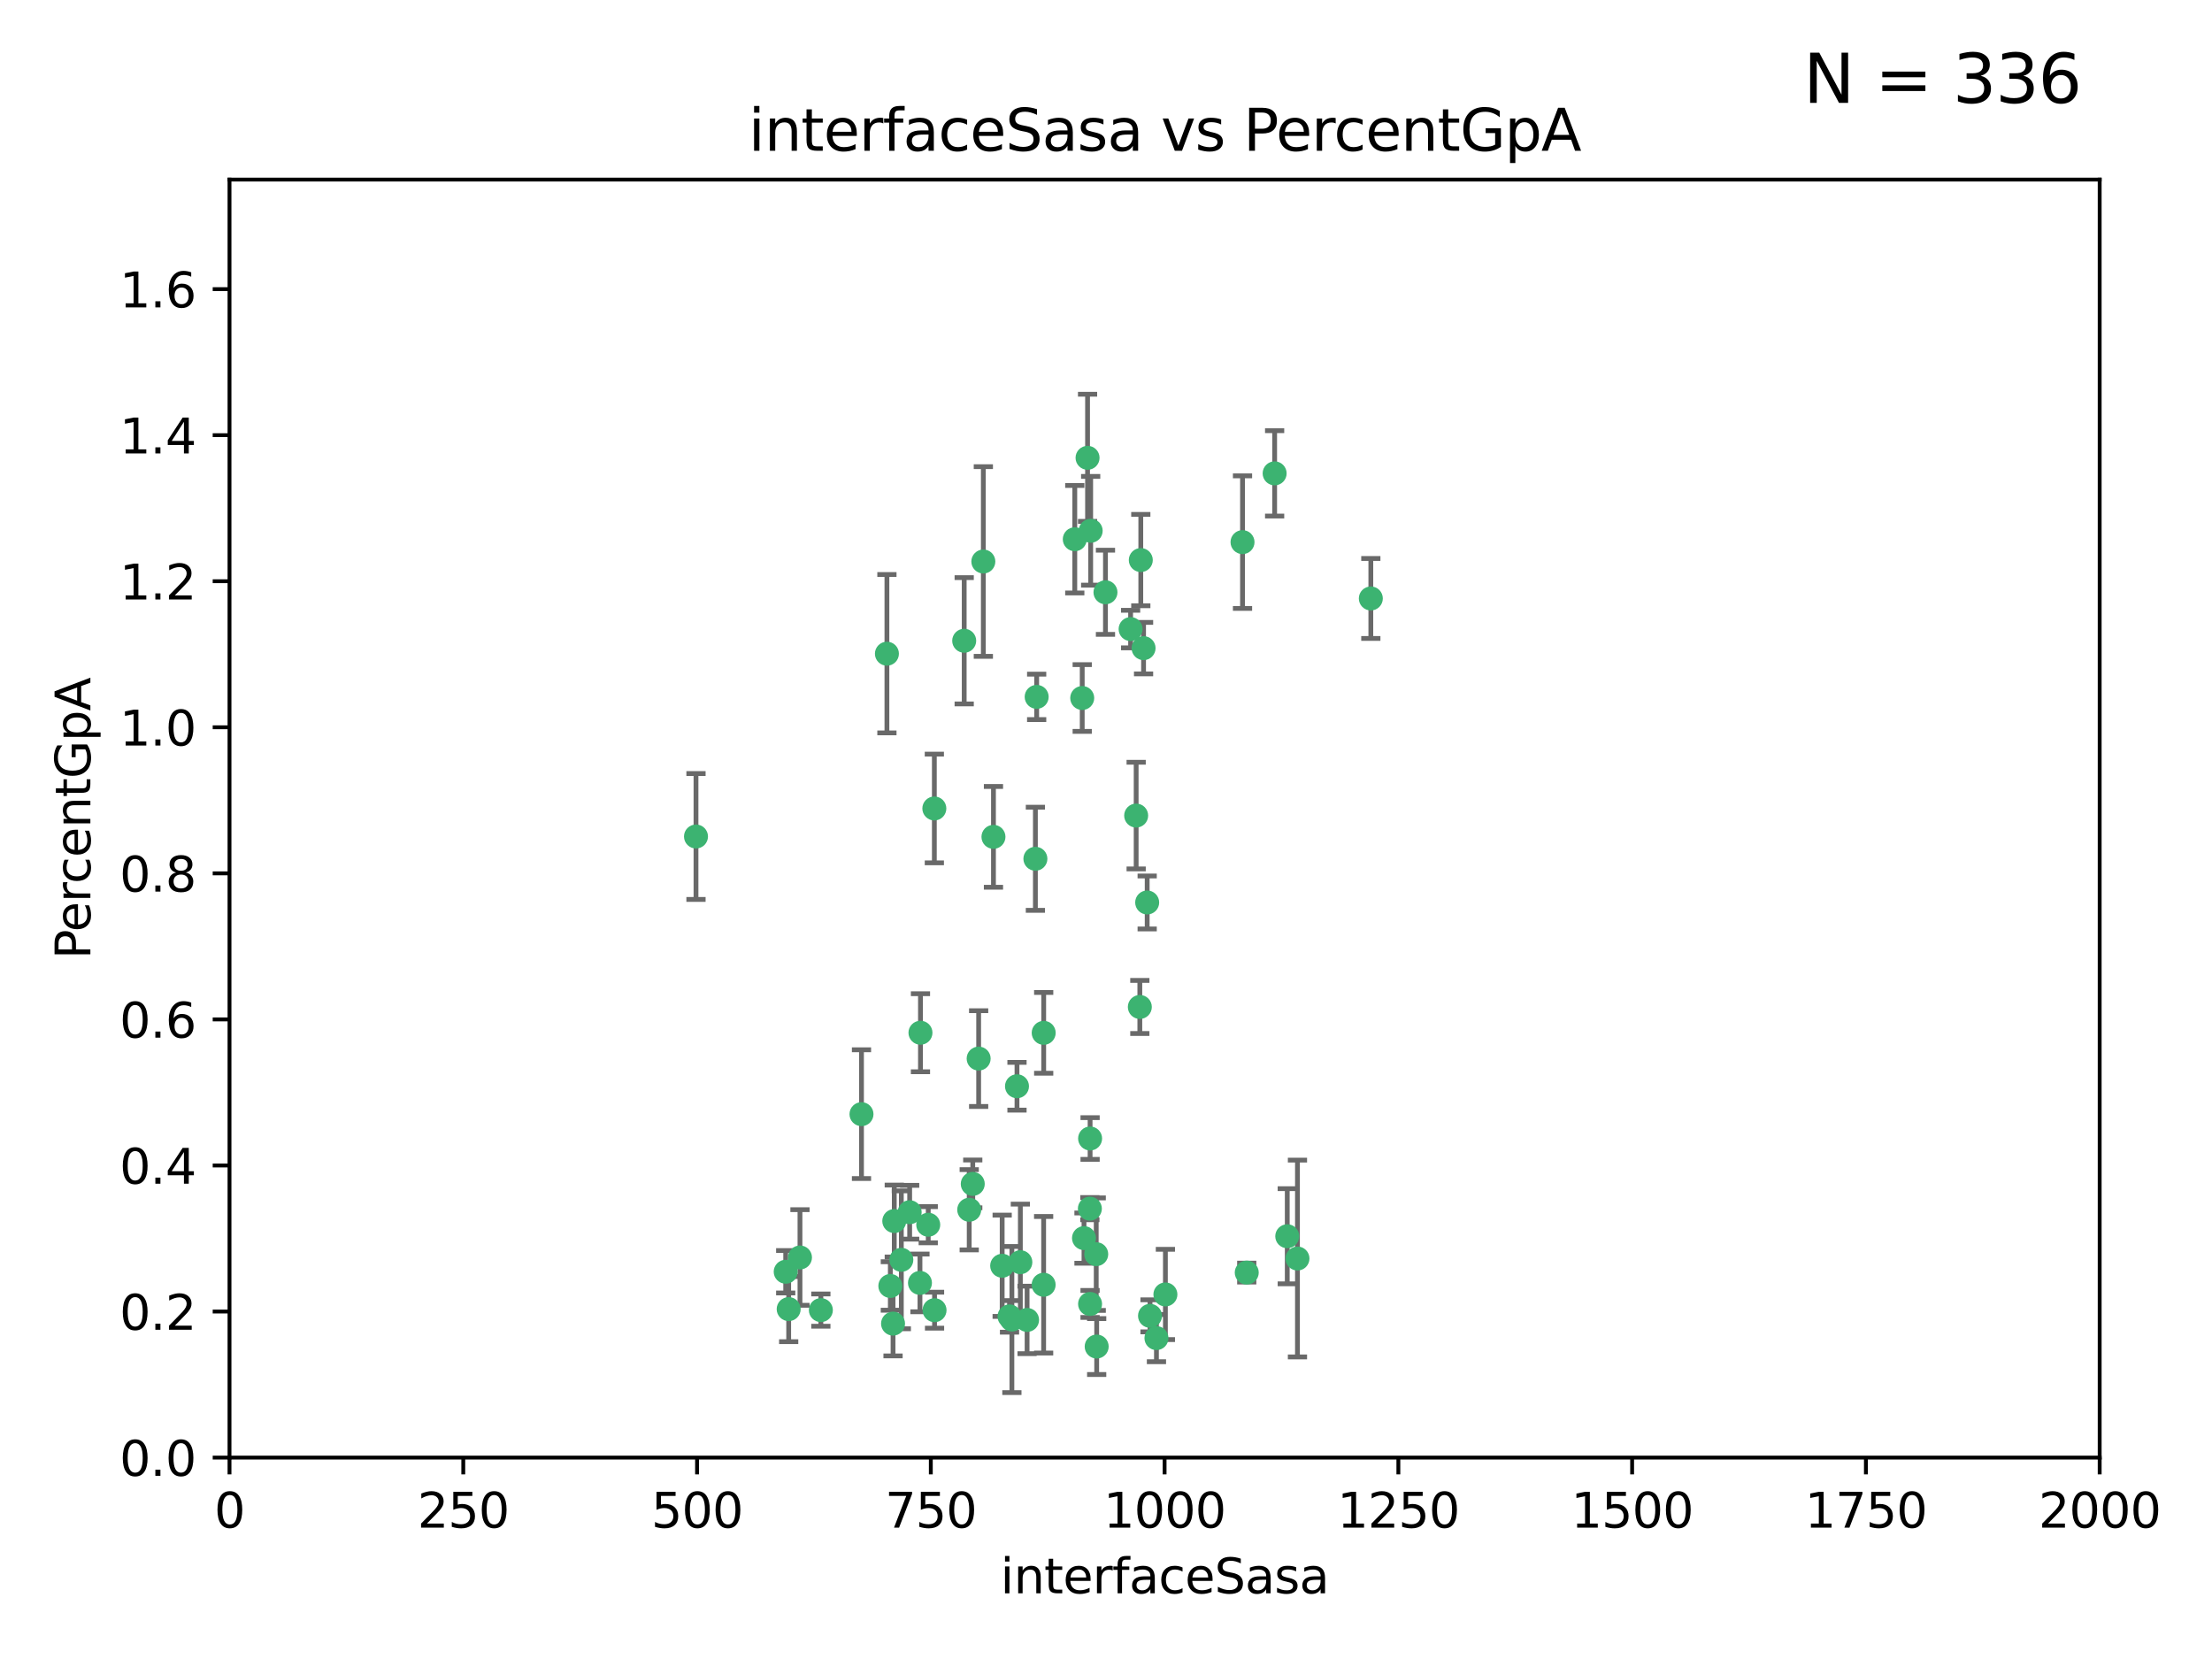 <?xml version="1.0" encoding="utf-8" standalone="no"?>
<!DOCTYPE svg PUBLIC "-//W3C//DTD SVG 1.1//EN"
  "http://www.w3.org/Graphics/SVG/1.1/DTD/svg11.dtd">
<svg xmlns:xlink="http://www.w3.org/1999/xlink" width="460.8pt" height="345.6pt" viewBox="0 0 460.8 345.6" xmlns="http://www.w3.org/2000/svg" version="1.1">
 <defs>
  <style type="text/css">*{stroke-linejoin: round; stroke-linecap: butt}</style>
 </defs>
 <g id="figure_1">
  <g id="patch_1">
   <path d="M 0 345.6 
L 460.8 345.6 
L 460.8 0 
L 0 0 
z
" style="fill: #ffffff"/>
  </g>
  <g id="axes_1">
   <g id="patch_2">
    <path d="M 47.81 303.64 
L 437.4 303.64 
L 437.4 37.411 
L 47.81 37.411 
z
" style="fill: #ffffff"/>
   </g>
   <g id="PathCollection_1">
    <defs>
     <path id="maa61132756" d="M 0 1.118 
C 0.297 1.118 0.581 1 0.791 0.791 
C 1 0.581 1.118 0.297 1.118 0 
C 1.118 -0.297 1 -0.581 0.791 -0.791 
C 0.581 -1 0.297 -1.118 0 -1.118 
C -0.297 -1.118 -0.581 -1 -0.791 -0.791 
C -1 -0.581 -1.118 -0.297 -1.118 0 
C -1.118 0.297 -1 0.581 -0.791 0.791 
C -0.581 1 -0.297 1.118 0 1.118 
z
" style="stroke: #3cb371"/>
    </defs>
    <g clip-path="url(#pfd0f73ad12)">
     <use xlink:href="#maa61132756" x="258.839" y="112.935" style="fill: #3cb371; stroke: #3cb371"/>
     <use xlink:href="#maa61132756" x="235.526" y="131.048" style="fill: #3cb371; stroke: #3cb371"/>
     <use xlink:href="#maa61132756" x="265.53" y="98.611" style="fill: #3cb371; stroke: #3cb371"/>
     <use xlink:href="#maa61132756" x="163.676" y="264.927" style="fill: #3cb371; stroke: #3cb371"/>
     <use xlink:href="#maa61132756" x="238.226" y="135.021" style="fill: #3cb371; stroke: #3cb371"/>
     <use xlink:href="#maa61132756" x="226.558" y="95.371" style="fill: #3cb371; stroke: #3cb371"/>
     <use xlink:href="#maa61132756" x="223.897" y="112.334" style="fill: #3cb371; stroke: #3cb371"/>
     <use xlink:href="#maa61132756" x="225.446" y="145.408" style="fill: #3cb371; stroke: #3cb371"/>
     <use xlink:href="#maa61132756" x="230.29" y="123.385" style="fill: #3cb371; stroke: #3cb371"/>
     <use xlink:href="#maa61132756" x="200.86" y="133.482" style="fill: #3cb371; stroke: #3cb371"/>
     <use xlink:href="#maa61132756" x="217.42" y="215.161" style="fill: #3cb371; stroke: #3cb371"/>
     <use xlink:href="#maa61132756" x="237.649" y="116.673" style="fill: #3cb371; stroke: #3cb371"/>
     <use xlink:href="#maa61132756" x="259.72" y="265.1" style="fill: #3cb371; stroke: #3cb371"/>
     <use xlink:href="#maa61132756" x="204.848" y="116.973" style="fill: #3cb371; stroke: #3cb371"/>
     <use xlink:href="#maa61132756" x="285.569" y="124.669" style="fill: #3cb371; stroke: #3cb371"/>
     <use xlink:href="#maa61132756" x="215.957" y="145.171" style="fill: #3cb371; stroke: #3cb371"/>
     <use xlink:href="#maa61132756" x="194.641" y="168.419" style="fill: #3cb371; stroke: #3cb371"/>
     <use xlink:href="#maa61132756" x="191.75" y="215.139" style="fill: #3cb371; stroke: #3cb371"/>
     <use xlink:href="#maa61132756" x="184.761" y="136.178" style="fill: #3cb371; stroke: #3cb371"/>
     <use xlink:href="#maa61132756" x="228.364" y="261.264" style="fill: #3cb371; stroke: #3cb371"/>
     <use xlink:href="#maa61132756" x="215.692" y="178.897" style="fill: #3cb371; stroke: #3cb371"/>
     <use xlink:href="#maa61132756" x="194.683" y="272.937" style="fill: #3cb371; stroke: #3cb371"/>
     <use xlink:href="#maa61132756" x="268.16" y="257.532" style="fill: #3cb371; stroke: #3cb371"/>
     <use xlink:href="#maa61132756" x="225.816" y="257.919" style="fill: #3cb371; stroke: #3cb371"/>
     <use xlink:href="#maa61132756" x="212.558" y="262.94" style="fill: #3cb371; stroke: #3cb371"/>
     <use xlink:href="#maa61132756" x="202.643" y="246.63" style="fill: #3cb371; stroke: #3cb371"/>
     <use xlink:href="#maa61132756" x="185.474" y="267.891" style="fill: #3cb371; stroke: #3cb371"/>
     <use xlink:href="#maa61132756" x="227.088" y="237.168" style="fill: #3cb371; stroke: #3cb371"/>
     <use xlink:href="#maa61132756" x="239.57" y="274.113" style="fill: #3cb371; stroke: #3cb371"/>
     <use xlink:href="#maa61132756" x="227.208" y="110.571" style="fill: #3cb371; stroke: #3cb371"/>
     <use xlink:href="#maa61132756" x="227.082" y="271.637" style="fill: #3cb371; stroke: #3cb371"/>
     <use xlink:href="#maa61132756" x="191.645" y="267.252" style="fill: #3cb371; stroke: #3cb371"/>
     <use xlink:href="#maa61132756" x="228.459" y="280.509" style="fill: #3cb371; stroke: #3cb371"/>
     <use xlink:href="#maa61132756" x="210.3" y="274.227" style="fill: #3cb371; stroke: #3cb371"/>
     <use xlink:href="#maa61132756" x="186.037" y="275.735" style="fill: #3cb371; stroke: #3cb371"/>
     <use xlink:href="#maa61132756" x="217.408" y="267.639" style="fill: #3cb371; stroke: #3cb371"/>
     <use xlink:href="#maa61132756" x="236.683" y="169.899" style="fill: #3cb371; stroke: #3cb371"/>
     <use xlink:href="#maa61132756" x="193.369" y="255.133" style="fill: #3cb371; stroke: #3cb371"/>
     <use xlink:href="#maa61132756" x="206.956" y="174.332" style="fill: #3cb371; stroke: #3cb371"/>
     <use xlink:href="#maa61132756" x="270.285" y="262.172" style="fill: #3cb371; stroke: #3cb371"/>
     <use xlink:href="#maa61132756" x="237.447" y="209.769" style="fill: #3cb371; stroke: #3cb371"/>
     <use xlink:href="#maa61132756" x="240.91" y="278.753" style="fill: #3cb371; stroke: #3cb371"/>
     <use xlink:href="#maa61132756" x="211.857" y="226.286" style="fill: #3cb371; stroke: #3cb371"/>
     <use xlink:href="#maa61132756" x="242.774" y="269.656" style="fill: #3cb371; stroke: #3cb371"/>
     <use xlink:href="#maa61132756" x="203.87" y="220.522" style="fill: #3cb371; stroke: #3cb371"/>
     <use xlink:href="#maa61132756" x="186.294" y="254.364" style="fill: #3cb371; stroke: #3cb371"/>
     <use xlink:href="#maa61132756" x="238.978" y="188.002" style="fill: #3cb371; stroke: #3cb371"/>
     <use xlink:href="#maa61132756" x="210.795" y="274.884" style="fill: #3cb371; stroke: #3cb371"/>
     <use xlink:href="#maa61132756" x="166.649" y="261.955" style="fill: #3cb371; stroke: #3cb371"/>
     <use xlink:href="#maa61132756" x="179.464" y="232.101" style="fill: #3cb371; stroke: #3cb371"/>
     <use xlink:href="#maa61132756" x="164.297" y="272.711" style="fill: #3cb371; stroke: #3cb371"/>
     <use xlink:href="#maa61132756" x="187.764" y="262.443" style="fill: #3cb371; stroke: #3cb371"/>
     <use xlink:href="#maa61132756" x="213.96" y="274.965" style="fill: #3cb371; stroke: #3cb371"/>
     <use xlink:href="#maa61132756" x="208.769" y="263.681" style="fill: #3cb371; stroke: #3cb371"/>
     <use xlink:href="#maa61132756" x="201.905" y="252.015" style="fill: #3cb371; stroke: #3cb371"/>
     <use xlink:href="#maa61132756" x="189.5" y="252.529" style="fill: #3cb371; stroke: #3cb371"/>
     <use xlink:href="#maa61132756" x="227.039" y="251.785" style="fill: #3cb371; stroke: #3cb371"/>
     <use xlink:href="#maa61132756" x="171" y="272.918" style="fill: #3cb371; stroke: #3cb371"/>
     <use xlink:href="#maa61132756" x="144.987" y="174.257" style="fill: #3cb371; stroke: #3cb371"/>
    </g>
   </g>
   <g id="matplotlib.axis_1">
    <g id="xtick_1">
     <g id="line2d_1">
      <defs>
       <path id="m608b02da9e" d="M 0 0 
L 0 3.5 
" style="stroke: #000000; stroke-width: 0.8"/>
      </defs>
      <g>
       <use xlink:href="#m608b02da9e" x="47.81" y="303.64" style="stroke: #000000; stroke-width: 0.8"/>
      </g>
     </g>
     <g id="text_1">
      <!-- 0 -->
      <g transform="translate(44.629 318.238)scale(0.1 -0.1)">
       <defs>
        <path id="DejaVuSans-30" d="M 2034 4250 
Q 1547 4250 1301 3770 
Q 1056 3291 1056 2328 
Q 1056 1369 1301 889 
Q 1547 409 2034 409 
Q 2525 409 2770 889 
Q 3016 1369 3016 2328 
Q 3016 3291 2770 3770 
Q 2525 4250 2034 4250 
z
M 2034 4750 
Q 2819 4750 3233 4129 
Q 3647 3509 3647 2328 
Q 3647 1150 3233 529 
Q 2819 -91 2034 -91 
Q 1250 -91 836 529 
Q 422 1150 422 2328 
Q 422 3509 836 4129 
Q 1250 4750 2034 4750 
z
" transform="scale(0.016)"/>
       </defs>
       <use xlink:href="#DejaVuSans-30"/>
      </g>
     </g>
    </g>
    <g id="xtick_2">
     <g id="line2d_2">
      <g>
       <use xlink:href="#m608b02da9e" x="96.509" y="303.64" style="stroke: #000000; stroke-width: 0.8"/>
      </g>
     </g>
     <g id="text_2">
      <!-- 250 -->
      <g transform="translate(86.965 318.238)scale(0.1 -0.1)">
       <defs>
        <path id="DejaVuSans-32" d="M 1228 531 
L 3431 531 
L 3431 0 
L 469 0 
L 469 531 
Q 828 903 1448 1529 
Q 2069 2156 2228 2338 
Q 2531 2678 2651 2914 
Q 2772 3150 2772 3378 
Q 2772 3750 2511 3984 
Q 2250 4219 1831 4219 
Q 1534 4219 1204 4116 
Q 875 4013 500 3803 
L 500 4441 
Q 881 4594 1212 4672 
Q 1544 4750 1819 4750 
Q 2544 4750 2975 4387 
Q 3406 4025 3406 3419 
Q 3406 3131 3298 2873 
Q 3191 2616 2906 2266 
Q 2828 2175 2409 1742 
Q 1991 1309 1228 531 
z
" transform="scale(0.016)"/>
        <path id="DejaVuSans-35" d="M 691 4666 
L 3169 4666 
L 3169 4134 
L 1269 4134 
L 1269 2991 
Q 1406 3038 1543 3061 
Q 1681 3084 1819 3084 
Q 2600 3084 3056 2656 
Q 3513 2228 3513 1497 
Q 3513 744 3044 326 
Q 2575 -91 1722 -91 
Q 1428 -91 1123 -41 
Q 819 9 494 109 
L 494 744 
Q 775 591 1075 516 
Q 1375 441 1709 441 
Q 2250 441 2565 725 
Q 2881 1009 2881 1497 
Q 2881 1984 2565 2268 
Q 2250 2553 1709 2553 
Q 1456 2553 1204 2497 
Q 953 2441 691 2322 
L 691 4666 
z
" transform="scale(0.016)"/>
       </defs>
       <use xlink:href="#DejaVuSans-32"/>
       <use xlink:href="#DejaVuSans-35" x="63.623"/>
       <use xlink:href="#DejaVuSans-30" x="127.246"/>
      </g>
     </g>
    </g>
    <g id="xtick_3">
     <g id="line2d_3">
      <g>
       <use xlink:href="#m608b02da9e" x="145.208" y="303.64" style="stroke: #000000; stroke-width: 0.8"/>
      </g>
     </g>
     <g id="text_3">
      <!-- 500 -->
      <g transform="translate(135.664 318.238)scale(0.1 -0.1)">
       <use xlink:href="#DejaVuSans-35"/>
       <use xlink:href="#DejaVuSans-30" x="63.623"/>
       <use xlink:href="#DejaVuSans-30" x="127.246"/>
      </g>
     </g>
    </g>
    <g id="xtick_4">
     <g id="line2d_4">
      <g>
       <use xlink:href="#m608b02da9e" x="193.906" y="303.64" style="stroke: #000000; stroke-width: 0.8"/>
      </g>
     </g>
     <g id="text_4">
      <!-- 750 -->
      <g transform="translate(184.363 318.238)scale(0.1 -0.1)">
       <defs>
        <path id="DejaVuSans-37" d="M 525 4666 
L 3525 4666 
L 3525 4397 
L 1831 0 
L 1172 0 
L 2766 4134 
L 525 4134 
L 525 4666 
z
" transform="scale(0.016)"/>
       </defs>
       <use xlink:href="#DejaVuSans-37"/>
       <use xlink:href="#DejaVuSans-35" x="63.623"/>
       <use xlink:href="#DejaVuSans-30" x="127.246"/>
      </g>
     </g>
    </g>
    <g id="xtick_5">
     <g id="line2d_5">
      <g>
       <use xlink:href="#m608b02da9e" x="242.605" y="303.64" style="stroke: #000000; stroke-width: 0.8"/>
      </g>
     </g>
     <g id="text_5">
      <!-- 1000 -->
      <g transform="translate(229.88 318.238)scale(0.1 -0.1)">
       <defs>
        <path id="DejaVuSans-31" d="M 794 531 
L 1825 531 
L 1825 4091 
L 703 3866 
L 703 4441 
L 1819 4666 
L 2450 4666 
L 2450 531 
L 3481 531 
L 3481 0 
L 794 0 
L 794 531 
z
" transform="scale(0.016)"/>
       </defs>
       <use xlink:href="#DejaVuSans-31"/>
       <use xlink:href="#DejaVuSans-30" x="63.623"/>
       <use xlink:href="#DejaVuSans-30" x="127.246"/>
       <use xlink:href="#DejaVuSans-30" x="190.869"/>
      </g>
     </g>
    </g>
    <g id="xtick_6">
     <g id="line2d_6">
      <g>
       <use xlink:href="#m608b02da9e" x="291.304" y="303.64" style="stroke: #000000; stroke-width: 0.8"/>
      </g>
     </g>
     <g id="text_6">
      <!-- 1250 -->
      <g transform="translate(278.579 318.238)scale(0.1 -0.1)">
       <use xlink:href="#DejaVuSans-31"/>
       <use xlink:href="#DejaVuSans-32" x="63.623"/>
       <use xlink:href="#DejaVuSans-35" x="127.246"/>
       <use xlink:href="#DejaVuSans-30" x="190.869"/>
      </g>
     </g>
    </g>
    <g id="xtick_7">
     <g id="line2d_7">
      <g>
       <use xlink:href="#m608b02da9e" x="340.002" y="303.64" style="stroke: #000000; stroke-width: 0.8"/>
      </g>
     </g>
     <g id="text_7">
      <!-- 1500 -->
      <g transform="translate(327.277 318.238)scale(0.1 -0.1)">
       <use xlink:href="#DejaVuSans-31"/>
       <use xlink:href="#DejaVuSans-35" x="63.623"/>
       <use xlink:href="#DejaVuSans-30" x="127.246"/>
       <use xlink:href="#DejaVuSans-30" x="190.869"/>
      </g>
     </g>
    </g>
    <g id="xtick_8">
     <g id="line2d_8">
      <g>
       <use xlink:href="#m608b02da9e" x="388.701" y="303.64" style="stroke: #000000; stroke-width: 0.8"/>
      </g>
     </g>
     <g id="text_8">
      <!-- 1750 -->
      <g transform="translate(375.976 318.238)scale(0.1 -0.1)">
       <use xlink:href="#DejaVuSans-31"/>
       <use xlink:href="#DejaVuSans-37" x="63.623"/>
       <use xlink:href="#DejaVuSans-35" x="127.246"/>
       <use xlink:href="#DejaVuSans-30" x="190.869"/>
      </g>
     </g>
    </g>
    <g id="xtick_9">
     <g id="line2d_9">
      <g>
       <use xlink:href="#m608b02da9e" x="437.4" y="303.64" style="stroke: #000000; stroke-width: 0.8"/>
      </g>
     </g>
     <g id="text_9">
      <!-- 2000 -->
      <g transform="translate(424.675 318.238)scale(0.1 -0.1)">
       <use xlink:href="#DejaVuSans-32"/>
       <use xlink:href="#DejaVuSans-30" x="63.623"/>
       <use xlink:href="#DejaVuSans-30" x="127.246"/>
       <use xlink:href="#DejaVuSans-30" x="190.869"/>
      </g>
     </g>
    </g>
    <g id="text_10">
     <!-- interfaceSasa -->
     <g transform="translate(208.398 331.917)scale(0.1 -0.1)">
      <defs>
       <path id="DejaVuSans-69" d="M 603 3500 
L 1178 3500 
L 1178 0 
L 603 0 
L 603 3500 
z
M 603 4863 
L 1178 4863 
L 1178 4134 
L 603 4134 
L 603 4863 
z
" transform="scale(0.016)"/>
       <path id="DejaVuSans-6e" d="M 3513 2113 
L 3513 0 
L 2938 0 
L 2938 2094 
Q 2938 2591 2744 2837 
Q 2550 3084 2163 3084 
Q 1697 3084 1428 2787 
Q 1159 2491 1159 1978 
L 1159 0 
L 581 0 
L 581 3500 
L 1159 3500 
L 1159 2956 
Q 1366 3272 1645 3428 
Q 1925 3584 2291 3584 
Q 2894 3584 3203 3211 
Q 3513 2838 3513 2113 
z
" transform="scale(0.016)"/>
       <path id="DejaVuSans-74" d="M 1172 4494 
L 1172 3500 
L 2356 3500 
L 2356 3053 
L 1172 3053 
L 1172 1153 
Q 1172 725 1289 603 
Q 1406 481 1766 481 
L 2356 481 
L 2356 0 
L 1766 0 
Q 1100 0 847 248 
Q 594 497 594 1153 
L 594 3053 
L 172 3053 
L 172 3500 
L 594 3500 
L 594 4494 
L 1172 4494 
z
" transform="scale(0.016)"/>
       <path id="DejaVuSans-65" d="M 3597 1894 
L 3597 1613 
L 953 1613 
Q 991 1019 1311 708 
Q 1631 397 2203 397 
Q 2534 397 2845 478 
Q 3156 559 3463 722 
L 3463 178 
Q 3153 47 2828 -22 
Q 2503 -91 2169 -91 
Q 1331 -91 842 396 
Q 353 884 353 1716 
Q 353 2575 817 3079 
Q 1281 3584 2069 3584 
Q 2775 3584 3186 3129 
Q 3597 2675 3597 1894 
z
M 3022 2063 
Q 3016 2534 2758 2815 
Q 2500 3097 2075 3097 
Q 1594 3097 1305 2825 
Q 1016 2553 972 2059 
L 3022 2063 
z
" transform="scale(0.016)"/>
       <path id="DejaVuSans-72" d="M 2631 2963 
Q 2534 3019 2420 3045 
Q 2306 3072 2169 3072 
Q 1681 3072 1420 2755 
Q 1159 2438 1159 1844 
L 1159 0 
L 581 0 
L 581 3500 
L 1159 3500 
L 1159 2956 
Q 1341 3275 1631 3429 
Q 1922 3584 2338 3584 
Q 2397 3584 2469 3576 
Q 2541 3569 2628 3553 
L 2631 2963 
z
" transform="scale(0.016)"/>
       <path id="DejaVuSans-66" d="M 2375 4863 
L 2375 4384 
L 1825 4384 
Q 1516 4384 1395 4259 
Q 1275 4134 1275 3809 
L 1275 3500 
L 2222 3500 
L 2222 3053 
L 1275 3053 
L 1275 0 
L 697 0 
L 697 3053 
L 147 3053 
L 147 3500 
L 697 3500 
L 697 3744 
Q 697 4328 969 4595 
Q 1241 4863 1831 4863 
L 2375 4863 
z
" transform="scale(0.016)"/>
       <path id="DejaVuSans-61" d="M 2194 1759 
Q 1497 1759 1228 1600 
Q 959 1441 959 1056 
Q 959 750 1161 570 
Q 1363 391 1709 391 
Q 2188 391 2477 730 
Q 2766 1069 2766 1631 
L 2766 1759 
L 2194 1759 
z
M 3341 1997 
L 3341 0 
L 2766 0 
L 2766 531 
Q 2569 213 2275 61 
Q 1981 -91 1556 -91 
Q 1019 -91 701 211 
Q 384 513 384 1019 
Q 384 1609 779 1909 
Q 1175 2209 1959 2209 
L 2766 2209 
L 2766 2266 
Q 2766 2663 2505 2880 
Q 2244 3097 1772 3097 
Q 1472 3097 1187 3025 
Q 903 2953 641 2809 
L 641 3341 
Q 956 3463 1253 3523 
Q 1550 3584 1831 3584 
Q 2591 3584 2966 3190 
Q 3341 2797 3341 1997 
z
" transform="scale(0.016)"/>
       <path id="DejaVuSans-63" d="M 3122 3366 
L 3122 2828 
Q 2878 2963 2633 3030 
Q 2388 3097 2138 3097 
Q 1578 3097 1268 2742 
Q 959 2388 959 1747 
Q 959 1106 1268 751 
Q 1578 397 2138 397 
Q 2388 397 2633 464 
Q 2878 531 3122 666 
L 3122 134 
Q 2881 22 2623 -34 
Q 2366 -91 2075 -91 
Q 1284 -91 818 406 
Q 353 903 353 1747 
Q 353 2603 823 3093 
Q 1294 3584 2113 3584 
Q 2378 3584 2631 3529 
Q 2884 3475 3122 3366 
z
" transform="scale(0.016)"/>
       <path id="DejaVuSans-53" d="M 3425 4513 
L 3425 3897 
Q 3066 4069 2747 4153 
Q 2428 4238 2131 4238 
Q 1616 4238 1336 4038 
Q 1056 3838 1056 3469 
Q 1056 3159 1242 3001 
Q 1428 2844 1947 2747 
L 2328 2669 
Q 3034 2534 3370 2195 
Q 3706 1856 3706 1288 
Q 3706 609 3251 259 
Q 2797 -91 1919 -91 
Q 1588 -91 1214 -16 
Q 841 59 441 206 
L 441 856 
Q 825 641 1194 531 
Q 1563 422 1919 422 
Q 2459 422 2753 634 
Q 3047 847 3047 1241 
Q 3047 1584 2836 1778 
Q 2625 1972 2144 2069 
L 1759 2144 
Q 1053 2284 737 2584 
Q 422 2884 422 3419 
Q 422 4038 858 4394 
Q 1294 4750 2059 4750 
Q 2388 4750 2728 4690 
Q 3069 4631 3425 4513 
z
" transform="scale(0.016)"/>
       <path id="DejaVuSans-73" d="M 2834 3397 
L 2834 2853 
Q 2591 2978 2328 3040 
Q 2066 3103 1784 3103 
Q 1356 3103 1142 2972 
Q 928 2841 928 2578 
Q 928 2378 1081 2264 
Q 1234 2150 1697 2047 
L 1894 2003 
Q 2506 1872 2764 1633 
Q 3022 1394 3022 966 
Q 3022 478 2636 193 
Q 2250 -91 1575 -91 
Q 1294 -91 989 -36 
Q 684 19 347 128 
L 347 722 
Q 666 556 975 473 
Q 1284 391 1588 391 
Q 1994 391 2212 530 
Q 2431 669 2431 922 
Q 2431 1156 2273 1281 
Q 2116 1406 1581 1522 
L 1381 1569 
Q 847 1681 609 1914 
Q 372 2147 372 2553 
Q 372 3047 722 3315 
Q 1072 3584 1716 3584 
Q 2034 3584 2315 3537 
Q 2597 3491 2834 3397 
z
" transform="scale(0.016)"/>
      </defs>
      <use xlink:href="#DejaVuSans-69"/>
      <use xlink:href="#DejaVuSans-6e" x="27.783"/>
      <use xlink:href="#DejaVuSans-74" x="91.162"/>
      <use xlink:href="#DejaVuSans-65" x="130.371"/>
      <use xlink:href="#DejaVuSans-72" x="191.895"/>
      <use xlink:href="#DejaVuSans-66" x="233.008"/>
      <use xlink:href="#DejaVuSans-61" x="268.213"/>
      <use xlink:href="#DejaVuSans-63" x="329.492"/>
      <use xlink:href="#DejaVuSans-65" x="384.473"/>
      <use xlink:href="#DejaVuSans-53" x="445.996"/>
      <use xlink:href="#DejaVuSans-61" x="509.473"/>
      <use xlink:href="#DejaVuSans-73" x="570.752"/>
      <use xlink:href="#DejaVuSans-61" x="622.852"/>
     </g>
    </g>
   </g>
   <g id="matplotlib.axis_2">
    <g id="ytick_1">
     <g id="line2d_10">
      <defs>
       <path id="mb42b4d8277" d="M 0 0 
L -3.5 0 
" style="stroke: #000000; stroke-width: 0.8"/>
      </defs>
      <g>
       <use xlink:href="#mb42b4d8277" x="47.81" y="303.64" style="stroke: #000000; stroke-width: 0.8"/>
      </g>
     </g>
     <g id="text_11">
      <!-- 0.0 -->
      <g transform="translate(24.907 307.439)scale(0.1 -0.1)">
       <defs>
        <path id="DejaVuSans-2e" d="M 684 794 
L 1344 794 
L 1344 0 
L 684 0 
L 684 794 
z
" transform="scale(0.016)"/>
       </defs>
       <use xlink:href="#DejaVuSans-30"/>
       <use xlink:href="#DejaVuSans-2e" x="63.623"/>
       <use xlink:href="#DejaVuSans-30" x="95.41"/>
      </g>
     </g>
    </g>
    <g id="ytick_2">
     <g id="line2d_11">
      <g>
       <use xlink:href="#mb42b4d8277" x="47.81" y="273.214" style="stroke: #000000; stroke-width: 0.8"/>
      </g>
     </g>
     <g id="text_12">
      <!-- 0.2 -->
      <g transform="translate(24.907 277.013)scale(0.1 -0.1)">
       <use xlink:href="#DejaVuSans-30"/>
       <use xlink:href="#DejaVuSans-2e" x="63.623"/>
       <use xlink:href="#DejaVuSans-32" x="95.41"/>
      </g>
     </g>
    </g>
    <g id="ytick_3">
     <g id="line2d_12">
      <g>
       <use xlink:href="#mb42b4d8277" x="47.81" y="242.788" style="stroke: #000000; stroke-width: 0.8"/>
      </g>
     </g>
     <g id="text_13">
      <!-- 0.4 -->
      <g transform="translate(24.907 246.587)scale(0.1 -0.1)">
       <defs>
        <path id="DejaVuSans-34" d="M 2419 4116 
L 825 1625 
L 2419 1625 
L 2419 4116 
z
M 2253 4666 
L 3047 4666 
L 3047 1625 
L 3713 1625 
L 3713 1100 
L 3047 1100 
L 3047 0 
L 2419 0 
L 2419 1100 
L 313 1100 
L 313 1709 
L 2253 4666 
z
" transform="scale(0.016)"/>
       </defs>
       <use xlink:href="#DejaVuSans-30"/>
       <use xlink:href="#DejaVuSans-2e" x="63.623"/>
       <use xlink:href="#DejaVuSans-34" x="95.41"/>
      </g>
     </g>
    </g>
    <g id="ytick_4">
     <g id="line2d_13">
      <g>
       <use xlink:href="#mb42b4d8277" x="47.81" y="212.362" style="stroke: #000000; stroke-width: 0.8"/>
      </g>
     </g>
     <g id="text_14">
      <!-- 0.6 -->
      <g transform="translate(24.907 216.161)scale(0.1 -0.1)">
       <defs>
        <path id="DejaVuSans-36" d="M 2113 2584 
Q 1688 2584 1439 2293 
Q 1191 2003 1191 1497 
Q 1191 994 1439 701 
Q 1688 409 2113 409 
Q 2538 409 2786 701 
Q 3034 994 3034 1497 
Q 3034 2003 2786 2293 
Q 2538 2584 2113 2584 
z
M 3366 4563 
L 3366 3988 
Q 3128 4100 2886 4159 
Q 2644 4219 2406 4219 
Q 1781 4219 1451 3797 
Q 1122 3375 1075 2522 
Q 1259 2794 1537 2939 
Q 1816 3084 2150 3084 
Q 2853 3084 3261 2657 
Q 3669 2231 3669 1497 
Q 3669 778 3244 343 
Q 2819 -91 2113 -91 
Q 1303 -91 875 529 
Q 447 1150 447 2328 
Q 447 3434 972 4092 
Q 1497 4750 2381 4750 
Q 2619 4750 2861 4703 
Q 3103 4656 3366 4563 
z
" transform="scale(0.016)"/>
       </defs>
       <use xlink:href="#DejaVuSans-30"/>
       <use xlink:href="#DejaVuSans-2e" x="63.623"/>
       <use xlink:href="#DejaVuSans-36" x="95.41"/>
      </g>
     </g>
    </g>
    <g id="ytick_5">
     <g id="line2d_14">
      <g>
       <use xlink:href="#mb42b4d8277" x="47.81" y="181.935" style="stroke: #000000; stroke-width: 0.8"/>
      </g>
     </g>
     <g id="text_15">
      <!-- 0.8 -->
      <g transform="translate(24.907 185.735)scale(0.1 -0.1)">
       <defs>
        <path id="DejaVuSans-38" d="M 2034 2216 
Q 1584 2216 1326 1975 
Q 1069 1734 1069 1313 
Q 1069 891 1326 650 
Q 1584 409 2034 409 
Q 2484 409 2743 651 
Q 3003 894 3003 1313 
Q 3003 1734 2745 1975 
Q 2488 2216 2034 2216 
z
M 1403 2484 
Q 997 2584 770 2862 
Q 544 3141 544 3541 
Q 544 4100 942 4425 
Q 1341 4750 2034 4750 
Q 2731 4750 3128 4425 
Q 3525 4100 3525 3541 
Q 3525 3141 3298 2862 
Q 3072 2584 2669 2484 
Q 3125 2378 3379 2068 
Q 3634 1759 3634 1313 
Q 3634 634 3220 271 
Q 2806 -91 2034 -91 
Q 1263 -91 848 271 
Q 434 634 434 1313 
Q 434 1759 690 2068 
Q 947 2378 1403 2484 
z
M 1172 3481 
Q 1172 3119 1398 2916 
Q 1625 2713 2034 2713 
Q 2441 2713 2670 2916 
Q 2900 3119 2900 3481 
Q 2900 3844 2670 4047 
Q 2441 4250 2034 4250 
Q 1625 4250 1398 4047 
Q 1172 3844 1172 3481 
z
" transform="scale(0.016)"/>
       </defs>
       <use xlink:href="#DejaVuSans-30"/>
       <use xlink:href="#DejaVuSans-2e" x="63.623"/>
       <use xlink:href="#DejaVuSans-38" x="95.41"/>
      </g>
     </g>
    </g>
    <g id="ytick_6">
     <g id="line2d_15">
      <g>
       <use xlink:href="#mb42b4d8277" x="47.81" y="151.509" style="stroke: #000000; stroke-width: 0.8"/>
      </g>
     </g>
     <g id="text_16">
      <!-- 1.0 -->
      <g transform="translate(24.907 155.308)scale(0.1 -0.1)">
       <use xlink:href="#DejaVuSans-31"/>
       <use xlink:href="#DejaVuSans-2e" x="63.623"/>
       <use xlink:href="#DejaVuSans-30" x="95.41"/>
      </g>
     </g>
    </g>
    <g id="ytick_7">
     <g id="line2d_16">
      <g>
       <use xlink:href="#mb42b4d8277" x="47.81" y="121.083" style="stroke: #000000; stroke-width: 0.8"/>
      </g>
     </g>
     <g id="text_17">
      <!-- 1.2 -->
      <g transform="translate(24.907 124.882)scale(0.1 -0.1)">
       <use xlink:href="#DejaVuSans-31"/>
       <use xlink:href="#DejaVuSans-2e" x="63.623"/>
       <use xlink:href="#DejaVuSans-32" x="95.41"/>
      </g>
     </g>
    </g>
    <g id="ytick_8">
     <g id="line2d_17">
      <g>
       <use xlink:href="#mb42b4d8277" x="47.81" y="90.657" style="stroke: #000000; stroke-width: 0.8"/>
      </g>
     </g>
     <g id="text_18">
      <!-- 1.4 -->
      <g transform="translate(24.907 94.456)scale(0.1 -0.1)">
       <use xlink:href="#DejaVuSans-31"/>
       <use xlink:href="#DejaVuSans-2e" x="63.623"/>
       <use xlink:href="#DejaVuSans-34" x="95.41"/>
      </g>
     </g>
    </g>
    <g id="ytick_9">
     <g id="line2d_18">
      <g>
       <use xlink:href="#mb42b4d8277" x="47.81" y="60.231" style="stroke: #000000; stroke-width: 0.8"/>
      </g>
     </g>
     <g id="text_19">
      <!-- 1.6 -->
      <g transform="translate(24.907 64.03)scale(0.1 -0.1)">
       <use xlink:href="#DejaVuSans-31"/>
       <use xlink:href="#DejaVuSans-2e" x="63.623"/>
       <use xlink:href="#DejaVuSans-36" x="95.41"/>
      </g>
     </g>
    </g>
    <g id="text_20">
     <!-- PercentGpA -->
     <g transform="translate(18.827 199.802)rotate(-90)scale(0.1 -0.1)">
      <defs>
       <path id="DejaVuSans-50" d="M 1259 4147 
L 1259 2394 
L 2053 2394 
Q 2494 2394 2734 2622 
Q 2975 2850 2975 3272 
Q 2975 3691 2734 3919 
Q 2494 4147 2053 4147 
L 1259 4147 
z
M 628 4666 
L 2053 4666 
Q 2838 4666 3239 4311 
Q 3641 3956 3641 3272 
Q 3641 2581 3239 2228 
Q 2838 1875 2053 1875 
L 1259 1875 
L 1259 0 
L 628 0 
L 628 4666 
z
" transform="scale(0.016)"/>
       <path id="DejaVuSans-47" d="M 3809 666 
L 3809 1919 
L 2778 1919 
L 2778 2438 
L 4434 2438 
L 4434 434 
Q 4069 175 3628 42 
Q 3188 -91 2688 -91 
Q 1594 -91 976 548 
Q 359 1188 359 2328 
Q 359 3472 976 4111 
Q 1594 4750 2688 4750 
Q 3144 4750 3555 4637 
Q 3966 4525 4313 4306 
L 4313 3634 
Q 3963 3931 3569 4081 
Q 3175 4231 2741 4231 
Q 1884 4231 1454 3753 
Q 1025 3275 1025 2328 
Q 1025 1384 1454 906 
Q 1884 428 2741 428 
Q 3075 428 3337 486 
Q 3600 544 3809 666 
z
" transform="scale(0.016)"/>
       <path id="DejaVuSans-70" d="M 1159 525 
L 1159 -1331 
L 581 -1331 
L 581 3500 
L 1159 3500 
L 1159 2969 
Q 1341 3281 1617 3432 
Q 1894 3584 2278 3584 
Q 2916 3584 3314 3078 
Q 3713 2572 3713 1747 
Q 3713 922 3314 415 
Q 2916 -91 2278 -91 
Q 1894 -91 1617 61 
Q 1341 213 1159 525 
z
M 3116 1747 
Q 3116 2381 2855 2742 
Q 2594 3103 2138 3103 
Q 1681 3103 1420 2742 
Q 1159 2381 1159 1747 
Q 1159 1113 1420 752 
Q 1681 391 2138 391 
Q 2594 391 2855 752 
Q 3116 1113 3116 1747 
z
" transform="scale(0.016)"/>
       <path id="DejaVuSans-41" d="M 2188 4044 
L 1331 1722 
L 3047 1722 
L 2188 4044 
z
M 1831 4666 
L 2547 4666 
L 4325 0 
L 3669 0 
L 3244 1197 
L 1141 1197 
L 716 0 
L 50 0 
L 1831 4666 
z
" transform="scale(0.016)"/>
      </defs>
      <use xlink:href="#DejaVuSans-50"/>
      <use xlink:href="#DejaVuSans-65" x="56.678"/>
      <use xlink:href="#DejaVuSans-72" x="118.201"/>
      <use xlink:href="#DejaVuSans-63" x="157.064"/>
      <use xlink:href="#DejaVuSans-65" x="212.045"/>
      <use xlink:href="#DejaVuSans-6e" x="273.568"/>
      <use xlink:href="#DejaVuSans-74" x="336.947"/>
      <use xlink:href="#DejaVuSans-47" x="376.156"/>
      <use xlink:href="#DejaVuSans-70" x="453.646"/>
      <use xlink:href="#DejaVuSans-41" x="517.123"/>
     </g>
    </g>
   </g>
   <g id="LineCollection_1">
    <path d="M 258.839 126.742 
L 258.839 99.128 
" clip-path="url(#pfd0f73ad12)" style="fill: none; stroke: #696969"/>
    <path d="M 235.526 134.958 
L 235.526 127.138 
" clip-path="url(#pfd0f73ad12)" style="fill: none; stroke: #696969"/>
    <path d="M 265.53 107.5 
L 265.53 89.723 
" clip-path="url(#pfd0f73ad12)" style="fill: none; stroke: #696969"/>
    <path d="M 163.676 269.346 
L 163.676 260.509 
" clip-path="url(#pfd0f73ad12)" style="fill: none; stroke: #696969"/>
    <path d="M 238.226 140.382 
L 238.226 129.659 
" clip-path="url(#pfd0f73ad12)" style="fill: none; stroke: #696969"/>
    <path d="M 226.558 108.615 
L 226.558 82.127 
" clip-path="url(#pfd0f73ad12)" style="fill: none; stroke: #696969"/>
    <path d="M 223.897 123.529 
L 223.897 101.139 
" clip-path="url(#pfd0f73ad12)" style="fill: none; stroke: #696969"/>
    <path d="M 225.446 152.361 
L 225.446 138.456 
" clip-path="url(#pfd0f73ad12)" style="fill: none; stroke: #696969"/>
    <path d="M 230.29 132.151 
L 230.29 114.62 
" clip-path="url(#pfd0f73ad12)" style="fill: none; stroke: #696969"/>
    <path d="M 200.86 146.637 
L 200.86 120.327 
" clip-path="url(#pfd0f73ad12)" style="fill: none; stroke: #696969"/>
    <path d="M 217.42 223.572 
L 217.42 206.751 
" clip-path="url(#pfd0f73ad12)" style="fill: none; stroke: #696969"/>
    <path d="M 237.649 126.191 
L 237.649 107.154 
" clip-path="url(#pfd0f73ad12)" style="fill: none; stroke: #696969"/>
    <path d="M 259.72 267.073 
L 259.72 263.128 
" clip-path="url(#pfd0f73ad12)" style="fill: none; stroke: #696969"/>
    <path d="M 204.848 136.73 
L 204.848 97.216 
" clip-path="url(#pfd0f73ad12)" style="fill: none; stroke: #696969"/>
    <path d="M 285.569 132.997 
L 285.569 116.341 
" clip-path="url(#pfd0f73ad12)" style="fill: none; stroke: #696969"/>
    <path d="M 215.957 149.901 
L 215.957 140.441 
" clip-path="url(#pfd0f73ad12)" style="fill: none; stroke: #696969"/>
    <path d="M 194.641 179.743 
L 194.641 157.094 
" clip-path="url(#pfd0f73ad12)" style="fill: none; stroke: #696969"/>
    <path d="M 191.75 223.268 
L 191.75 207.01 
" clip-path="url(#pfd0f73ad12)" style="fill: none; stroke: #696969"/>
    <path d="M 184.761 152.672 
L 184.761 119.684 
" clip-path="url(#pfd0f73ad12)" style="fill: none; stroke: #696969"/>
    <path d="M 228.364 272.983 
L 228.364 249.544 
" clip-path="url(#pfd0f73ad12)" style="fill: none; stroke: #696969"/>
    <path d="M 215.692 189.642 
L 215.692 168.152 
" clip-path="url(#pfd0f73ad12)" style="fill: none; stroke: #696969"/>
    <path d="M 194.683 276.685 
L 194.683 269.189 
" clip-path="url(#pfd0f73ad12)" style="fill: none; stroke: #696969"/>
    <path d="M 268.16 267.446 
L 268.16 247.618 
" clip-path="url(#pfd0f73ad12)" style="fill: none; stroke: #696969"/>
    <path d="M 225.816 263.155 
L 225.816 252.684 
" clip-path="url(#pfd0f73ad12)" style="fill: none; stroke: #696969"/>
    <path d="M 212.558 275.039 
L 212.558 250.841 
" clip-path="url(#pfd0f73ad12)" style="fill: none; stroke: #696969"/>
    <path d="M 202.643 251.607 
L 202.643 241.653 
" clip-path="url(#pfd0f73ad12)" style="fill: none; stroke: #696969"/>
    <path d="M 185.474 272.942 
L 185.474 262.839 
" clip-path="url(#pfd0f73ad12)" style="fill: none; stroke: #696969"/>
    <path d="M 227.088 241.512 
L 227.088 232.824 
" clip-path="url(#pfd0f73ad12)" style="fill: none; stroke: #696969"/>
    <path d="M 239.57 277.453 
L 239.57 270.772 
" clip-path="url(#pfd0f73ad12)" style="fill: none; stroke: #696969"/>
    <path d="M 227.208 121.897 
L 227.208 99.245 
" clip-path="url(#pfd0f73ad12)" style="fill: none; stroke: #696969"/>
    <path d="M 227.082 274.448 
L 227.082 268.825 
" clip-path="url(#pfd0f73ad12)" style="fill: none; stroke: #696969"/>
    <path d="M 191.645 273.263 
L 191.645 261.242 
" clip-path="url(#pfd0f73ad12)" style="fill: none; stroke: #696969"/>
    <path d="M 228.459 286.333 
L 228.459 274.685 
" clip-path="url(#pfd0f73ad12)" style="fill: none; stroke: #696969"/>
    <path d="M 210.3 277.522 
L 210.3 270.932 
" clip-path="url(#pfd0f73ad12)" style="fill: none; stroke: #696969"/>
    <path d="M 186.037 282.455 
L 186.037 269.016 
" clip-path="url(#pfd0f73ad12)" style="fill: none; stroke: #696969"/>
    <path d="M 217.408 281.862 
L 217.408 253.417 
" clip-path="url(#pfd0f73ad12)" style="fill: none; stroke: #696969"/>
    <path d="M 236.683 181.006 
L 236.683 158.792 
" clip-path="url(#pfd0f73ad12)" style="fill: none; stroke: #696969"/>
    <path d="M 193.369 258.904 
L 193.369 251.363 
" clip-path="url(#pfd0f73ad12)" style="fill: none; stroke: #696969"/>
    <path d="M 206.956 184.828 
L 206.956 163.836 
" clip-path="url(#pfd0f73ad12)" style="fill: none; stroke: #696969"/>
    <path d="M 270.285 282.671 
L 270.285 241.673 
" clip-path="url(#pfd0f73ad12)" style="fill: none; stroke: #696969"/>
    <path d="M 237.447 215.299 
L 237.447 204.239 
" clip-path="url(#pfd0f73ad12)" style="fill: none; stroke: #696969"/>
    <path d="M 240.91 283.668 
L 240.91 273.838 
" clip-path="url(#pfd0f73ad12)" style="fill: none; stroke: #696969"/>
    <path d="M 211.857 231.261 
L 211.857 221.311 
" clip-path="url(#pfd0f73ad12)" style="fill: none; stroke: #696969"/>
    <path d="M 242.774 279.061 
L 242.774 260.25 
" clip-path="url(#pfd0f73ad12)" style="fill: none; stroke: #696969"/>
    <path d="M 203.87 230.498 
L 203.87 210.546 
" clip-path="url(#pfd0f73ad12)" style="fill: none; stroke: #696969"/>
    <path d="M 186.294 261.855 
L 186.294 246.872 
" clip-path="url(#pfd0f73ad12)" style="fill: none; stroke: #696969"/>
    <path d="M 238.978 193.517 
L 238.978 182.486 
" clip-path="url(#pfd0f73ad12)" style="fill: none; stroke: #696969"/>
    <path d="M 210.795 290.105 
L 210.795 259.662 
" clip-path="url(#pfd0f73ad12)" style="fill: none; stroke: #696969"/>
    <path d="M 166.649 271.913 
L 166.649 251.998 
" clip-path="url(#pfd0f73ad12)" style="fill: none; stroke: #696969"/>
    <path d="M 179.464 245.512 
L 179.464 218.691 
" clip-path="url(#pfd0f73ad12)" style="fill: none; stroke: #696969"/>
    <path d="M 164.297 279.499 
L 164.297 265.924 
" clip-path="url(#pfd0f73ad12)" style="fill: none; stroke: #696969"/>
    <path d="M 187.764 276.807 
L 187.764 248.078 
" clip-path="url(#pfd0f73ad12)" style="fill: none; stroke: #696969"/>
    <path d="M 213.96 281.993 
L 213.96 267.936 
" clip-path="url(#pfd0f73ad12)" style="fill: none; stroke: #696969"/>
    <path d="M 208.769 274.232 
L 208.769 253.131 
" clip-path="url(#pfd0f73ad12)" style="fill: none; stroke: #696969"/>
    <path d="M 201.905 260.378 
L 201.905 243.652 
" clip-path="url(#pfd0f73ad12)" style="fill: none; stroke: #696969"/>
    <path d="M 189.5 258.132 
L 189.5 246.926 
" clip-path="url(#pfd0f73ad12)" style="fill: none; stroke: #696969"/>
    <path d="M 227.039 254.097 
L 227.039 249.473 
" clip-path="url(#pfd0f73ad12)" style="fill: none; stroke: #696969"/>
    <path d="M 171 276.28 
L 171 269.557 
" clip-path="url(#pfd0f73ad12)" style="fill: none; stroke: #696969"/>
    <path d="M 144.987 187.369 
L 144.987 161.144 
" clip-path="url(#pfd0f73ad12)" style="fill: none; stroke: #696969"/>
   </g>
   <g id="line2d_19">
    <defs>
     <path id="m3924c59f31" d="M 2 0 
L -2 -0 
" style="stroke: #696969"/>
    </defs>
    <g clip-path="url(#pfd0f73ad12)">
     <use xlink:href="#m3924c59f31" x="258.839" y="126.742" style="fill: #696969; stroke: #696969"/>
     <use xlink:href="#m3924c59f31" x="235.526" y="134.958" style="fill: #696969; stroke: #696969"/>
     <use xlink:href="#m3924c59f31" x="265.53" y="107.5" style="fill: #696969; stroke: #696969"/>
     <use xlink:href="#m3924c59f31" x="163.676" y="269.346" style="fill: #696969; stroke: #696969"/>
     <use xlink:href="#m3924c59f31" x="238.226" y="140.382" style="fill: #696969; stroke: #696969"/>
     <use xlink:href="#m3924c59f31" x="226.558" y="108.615" style="fill: #696969; stroke: #696969"/>
     <use xlink:href="#m3924c59f31" x="223.897" y="123.529" style="fill: #696969; stroke: #696969"/>
     <use xlink:href="#m3924c59f31" x="225.446" y="152.361" style="fill: #696969; stroke: #696969"/>
     <use xlink:href="#m3924c59f31" x="230.29" y="132.151" style="fill: #696969; stroke: #696969"/>
     <use xlink:href="#m3924c59f31" x="200.86" y="146.637" style="fill: #696969; stroke: #696969"/>
     <use xlink:href="#m3924c59f31" x="217.42" y="223.572" style="fill: #696969; stroke: #696969"/>
     <use xlink:href="#m3924c59f31" x="237.649" y="126.191" style="fill: #696969; stroke: #696969"/>
     <use xlink:href="#m3924c59f31" x="259.72" y="267.073" style="fill: #696969; stroke: #696969"/>
     <use xlink:href="#m3924c59f31" x="204.848" y="136.73" style="fill: #696969; stroke: #696969"/>
     <use xlink:href="#m3924c59f31" x="285.569" y="132.997" style="fill: #696969; stroke: #696969"/>
     <use xlink:href="#m3924c59f31" x="215.957" y="149.901" style="fill: #696969; stroke: #696969"/>
     <use xlink:href="#m3924c59f31" x="194.641" y="179.743" style="fill: #696969; stroke: #696969"/>
     <use xlink:href="#m3924c59f31" x="191.75" y="223.268" style="fill: #696969; stroke: #696969"/>
     <use xlink:href="#m3924c59f31" x="184.761" y="152.672" style="fill: #696969; stroke: #696969"/>
     <use xlink:href="#m3924c59f31" x="228.364" y="272.983" style="fill: #696969; stroke: #696969"/>
     <use xlink:href="#m3924c59f31" x="215.692" y="189.642" style="fill: #696969; stroke: #696969"/>
     <use xlink:href="#m3924c59f31" x="194.683" y="276.685" style="fill: #696969; stroke: #696969"/>
     <use xlink:href="#m3924c59f31" x="268.16" y="267.446" style="fill: #696969; stroke: #696969"/>
     <use xlink:href="#m3924c59f31" x="225.816" y="263.155" style="fill: #696969; stroke: #696969"/>
     <use xlink:href="#m3924c59f31" x="212.558" y="275.039" style="fill: #696969; stroke: #696969"/>
     <use xlink:href="#m3924c59f31" x="202.643" y="251.607" style="fill: #696969; stroke: #696969"/>
     <use xlink:href="#m3924c59f31" x="185.474" y="272.942" style="fill: #696969; stroke: #696969"/>
     <use xlink:href="#m3924c59f31" x="227.088" y="241.512" style="fill: #696969; stroke: #696969"/>
     <use xlink:href="#m3924c59f31" x="239.57" y="277.453" style="fill: #696969; stroke: #696969"/>
     <use xlink:href="#m3924c59f31" x="227.208" y="121.897" style="fill: #696969; stroke: #696969"/>
     <use xlink:href="#m3924c59f31" x="227.082" y="274.448" style="fill: #696969; stroke: #696969"/>
     <use xlink:href="#m3924c59f31" x="191.645" y="273.263" style="fill: #696969; stroke: #696969"/>
     <use xlink:href="#m3924c59f31" x="228.459" y="286.333" style="fill: #696969; stroke: #696969"/>
     <use xlink:href="#m3924c59f31" x="210.3" y="277.522" style="fill: #696969; stroke: #696969"/>
     <use xlink:href="#m3924c59f31" x="186.037" y="282.455" style="fill: #696969; stroke: #696969"/>
     <use xlink:href="#m3924c59f31" x="217.408" y="281.862" style="fill: #696969; stroke: #696969"/>
     <use xlink:href="#m3924c59f31" x="236.683" y="181.006" style="fill: #696969; stroke: #696969"/>
     <use xlink:href="#m3924c59f31" x="193.369" y="258.904" style="fill: #696969; stroke: #696969"/>
     <use xlink:href="#m3924c59f31" x="206.956" y="184.828" style="fill: #696969; stroke: #696969"/>
     <use xlink:href="#m3924c59f31" x="270.285" y="282.671" style="fill: #696969; stroke: #696969"/>
     <use xlink:href="#m3924c59f31" x="237.447" y="215.299" style="fill: #696969; stroke: #696969"/>
     <use xlink:href="#m3924c59f31" x="240.91" y="283.668" style="fill: #696969; stroke: #696969"/>
     <use xlink:href="#m3924c59f31" x="211.857" y="231.261" style="fill: #696969; stroke: #696969"/>
     <use xlink:href="#m3924c59f31" x="242.774" y="279.061" style="fill: #696969; stroke: #696969"/>
     <use xlink:href="#m3924c59f31" x="203.87" y="230.498" style="fill: #696969; stroke: #696969"/>
     <use xlink:href="#m3924c59f31" x="186.294" y="261.855" style="fill: #696969; stroke: #696969"/>
     <use xlink:href="#m3924c59f31" x="238.978" y="193.517" style="fill: #696969; stroke: #696969"/>
     <use xlink:href="#m3924c59f31" x="210.795" y="290.105" style="fill: #696969; stroke: #696969"/>
     <use xlink:href="#m3924c59f31" x="166.649" y="271.913" style="fill: #696969; stroke: #696969"/>
     <use xlink:href="#m3924c59f31" x="179.464" y="245.512" style="fill: #696969; stroke: #696969"/>
     <use xlink:href="#m3924c59f31" x="164.297" y="279.499" style="fill: #696969; stroke: #696969"/>
     <use xlink:href="#m3924c59f31" x="187.764" y="276.807" style="fill: #696969; stroke: #696969"/>
     <use xlink:href="#m3924c59f31" x="213.96" y="281.993" style="fill: #696969; stroke: #696969"/>
     <use xlink:href="#m3924c59f31" x="208.769" y="274.232" style="fill: #696969; stroke: #696969"/>
     <use xlink:href="#m3924c59f31" x="201.905" y="260.378" style="fill: #696969; stroke: #696969"/>
     <use xlink:href="#m3924c59f31" x="189.5" y="258.132" style="fill: #696969; stroke: #696969"/>
     <use xlink:href="#m3924c59f31" x="227.039" y="254.097" style="fill: #696969; stroke: #696969"/>
     <use xlink:href="#m3924c59f31" x="171" y="276.28" style="fill: #696969; stroke: #696969"/>
     <use xlink:href="#m3924c59f31" x="144.987" y="187.369" style="fill: #696969; stroke: #696969"/>
    </g>
   </g>
   <g id="line2d_20">
    <g clip-path="url(#pfd0f73ad12)">
     <use xlink:href="#m3924c59f31" x="258.839" y="99.128" style="fill: #696969; stroke: #696969"/>
     <use xlink:href="#m3924c59f31" x="235.526" y="127.138" style="fill: #696969; stroke: #696969"/>
     <use xlink:href="#m3924c59f31" x="265.53" y="89.723" style="fill: #696969; stroke: #696969"/>
     <use xlink:href="#m3924c59f31" x="163.676" y="260.509" style="fill: #696969; stroke: #696969"/>
     <use xlink:href="#m3924c59f31" x="238.226" y="129.659" style="fill: #696969; stroke: #696969"/>
     <use xlink:href="#m3924c59f31" x="226.558" y="82.127" style="fill: #696969; stroke: #696969"/>
     <use xlink:href="#m3924c59f31" x="223.897" y="101.139" style="fill: #696969; stroke: #696969"/>
     <use xlink:href="#m3924c59f31" x="225.446" y="138.456" style="fill: #696969; stroke: #696969"/>
     <use xlink:href="#m3924c59f31" x="230.29" y="114.62" style="fill: #696969; stroke: #696969"/>
     <use xlink:href="#m3924c59f31" x="200.86" y="120.327" style="fill: #696969; stroke: #696969"/>
     <use xlink:href="#m3924c59f31" x="217.42" y="206.751" style="fill: #696969; stroke: #696969"/>
     <use xlink:href="#m3924c59f31" x="237.649" y="107.154" style="fill: #696969; stroke: #696969"/>
     <use xlink:href="#m3924c59f31" x="259.72" y="263.128" style="fill: #696969; stroke: #696969"/>
     <use xlink:href="#m3924c59f31" x="204.848" y="97.216" style="fill: #696969; stroke: #696969"/>
     <use xlink:href="#m3924c59f31" x="285.569" y="116.341" style="fill: #696969; stroke: #696969"/>
     <use xlink:href="#m3924c59f31" x="215.957" y="140.441" style="fill: #696969; stroke: #696969"/>
     <use xlink:href="#m3924c59f31" x="194.641" y="157.094" style="fill: #696969; stroke: #696969"/>
     <use xlink:href="#m3924c59f31" x="191.75" y="207.01" style="fill: #696969; stroke: #696969"/>
     <use xlink:href="#m3924c59f31" x="184.761" y="119.684" style="fill: #696969; stroke: #696969"/>
     <use xlink:href="#m3924c59f31" x="228.364" y="249.544" style="fill: #696969; stroke: #696969"/>
     <use xlink:href="#m3924c59f31" x="215.692" y="168.152" style="fill: #696969; stroke: #696969"/>
     <use xlink:href="#m3924c59f31" x="194.683" y="269.189" style="fill: #696969; stroke: #696969"/>
     <use xlink:href="#m3924c59f31" x="268.16" y="247.618" style="fill: #696969; stroke: #696969"/>
     <use xlink:href="#m3924c59f31" x="225.816" y="252.684" style="fill: #696969; stroke: #696969"/>
     <use xlink:href="#m3924c59f31" x="212.558" y="250.841" style="fill: #696969; stroke: #696969"/>
     <use xlink:href="#m3924c59f31" x="202.643" y="241.653" style="fill: #696969; stroke: #696969"/>
     <use xlink:href="#m3924c59f31" x="185.474" y="262.839" style="fill: #696969; stroke: #696969"/>
     <use xlink:href="#m3924c59f31" x="227.088" y="232.824" style="fill: #696969; stroke: #696969"/>
     <use xlink:href="#m3924c59f31" x="239.57" y="270.772" style="fill: #696969; stroke: #696969"/>
     <use xlink:href="#m3924c59f31" x="227.208" y="99.245" style="fill: #696969; stroke: #696969"/>
     <use xlink:href="#m3924c59f31" x="227.082" y="268.825" style="fill: #696969; stroke: #696969"/>
     <use xlink:href="#m3924c59f31" x="191.645" y="261.242" style="fill: #696969; stroke: #696969"/>
     <use xlink:href="#m3924c59f31" x="228.459" y="274.685" style="fill: #696969; stroke: #696969"/>
     <use xlink:href="#m3924c59f31" x="210.3" y="270.932" style="fill: #696969; stroke: #696969"/>
     <use xlink:href="#m3924c59f31" x="186.037" y="269.016" style="fill: #696969; stroke: #696969"/>
     <use xlink:href="#m3924c59f31" x="217.408" y="253.417" style="fill: #696969; stroke: #696969"/>
     <use xlink:href="#m3924c59f31" x="236.683" y="158.792" style="fill: #696969; stroke: #696969"/>
     <use xlink:href="#m3924c59f31" x="193.369" y="251.363" style="fill: #696969; stroke: #696969"/>
     <use xlink:href="#m3924c59f31" x="206.956" y="163.836" style="fill: #696969; stroke: #696969"/>
     <use xlink:href="#m3924c59f31" x="270.285" y="241.673" style="fill: #696969; stroke: #696969"/>
     <use xlink:href="#m3924c59f31" x="237.447" y="204.239" style="fill: #696969; stroke: #696969"/>
     <use xlink:href="#m3924c59f31" x="240.91" y="273.838" style="fill: #696969; stroke: #696969"/>
     <use xlink:href="#m3924c59f31" x="211.857" y="221.311" style="fill: #696969; stroke: #696969"/>
     <use xlink:href="#m3924c59f31" x="242.774" y="260.25" style="fill: #696969; stroke: #696969"/>
     <use xlink:href="#m3924c59f31" x="203.87" y="210.546" style="fill: #696969; stroke: #696969"/>
     <use xlink:href="#m3924c59f31" x="186.294" y="246.872" style="fill: #696969; stroke: #696969"/>
     <use xlink:href="#m3924c59f31" x="238.978" y="182.486" style="fill: #696969; stroke: #696969"/>
     <use xlink:href="#m3924c59f31" x="210.795" y="259.662" style="fill: #696969; stroke: #696969"/>
     <use xlink:href="#m3924c59f31" x="166.649" y="251.998" style="fill: #696969; stroke: #696969"/>
     <use xlink:href="#m3924c59f31" x="179.464" y="218.691" style="fill: #696969; stroke: #696969"/>
     <use xlink:href="#m3924c59f31" x="164.297" y="265.924" style="fill: #696969; stroke: #696969"/>
     <use xlink:href="#m3924c59f31" x="187.764" y="248.078" style="fill: #696969; stroke: #696969"/>
     <use xlink:href="#m3924c59f31" x="213.96" y="267.936" style="fill: #696969; stroke: #696969"/>
     <use xlink:href="#m3924c59f31" x="208.769" y="253.131" style="fill: #696969; stroke: #696969"/>
     <use xlink:href="#m3924c59f31" x="201.905" y="243.652" style="fill: #696969; stroke: #696969"/>
     <use xlink:href="#m3924c59f31" x="189.5" y="246.926" style="fill: #696969; stroke: #696969"/>
     <use xlink:href="#m3924c59f31" x="227.039" y="249.473" style="fill: #696969; stroke: #696969"/>
     <use xlink:href="#m3924c59f31" x="171" y="269.557" style="fill: #696969; stroke: #696969"/>
     <use xlink:href="#m3924c59f31" x="144.987" y="161.144" style="fill: #696969; stroke: #696969"/>
    </g>
   </g>
   <g id="line2d_21">
    <defs>
     <path id="m5c2a71cd58" d="M 0 2 
C 0.53 2 1.039 1.789 1.414 1.414 
C 1.789 1.039 2 0.53 2 0 
C 2 -0.53 1.789 -1.039 1.414 -1.414 
C 1.039 -1.789 0.53 -2 0 -2 
C -0.53 -2 -1.039 -1.789 -1.414 -1.414 
C -1.789 -1.039 -2 -0.53 -2 0 
C -2 0.53 -1.789 1.039 -1.414 1.414 
C -1.039 1.789 -0.53 2 0 2 
z
" style="stroke: #3cb371"/>
    </defs>
    <g clip-path="url(#pfd0f73ad12)">
     <use xlink:href="#m5c2a71cd58" x="258.839" y="112.935" style="fill: #3cb371; stroke: #3cb371"/>
     <use xlink:href="#m5c2a71cd58" x="235.526" y="131.048" style="fill: #3cb371; stroke: #3cb371"/>
     <use xlink:href="#m5c2a71cd58" x="265.53" y="98.611" style="fill: #3cb371; stroke: #3cb371"/>
     <use xlink:href="#m5c2a71cd58" x="163.676" y="264.927" style="fill: #3cb371; stroke: #3cb371"/>
     <use xlink:href="#m5c2a71cd58" x="238.226" y="135.021" style="fill: #3cb371; stroke: #3cb371"/>
     <use xlink:href="#m5c2a71cd58" x="226.558" y="95.371" style="fill: #3cb371; stroke: #3cb371"/>
     <use xlink:href="#m5c2a71cd58" x="223.897" y="112.334" style="fill: #3cb371; stroke: #3cb371"/>
     <use xlink:href="#m5c2a71cd58" x="225.446" y="145.408" style="fill: #3cb371; stroke: #3cb371"/>
     <use xlink:href="#m5c2a71cd58" x="230.29" y="123.385" style="fill: #3cb371; stroke: #3cb371"/>
     <use xlink:href="#m5c2a71cd58" x="200.86" y="133.482" style="fill: #3cb371; stroke: #3cb371"/>
     <use xlink:href="#m5c2a71cd58" x="217.42" y="215.161" style="fill: #3cb371; stroke: #3cb371"/>
     <use xlink:href="#m5c2a71cd58" x="237.649" y="116.673" style="fill: #3cb371; stroke: #3cb371"/>
     <use xlink:href="#m5c2a71cd58" x="259.72" y="265.1" style="fill: #3cb371; stroke: #3cb371"/>
     <use xlink:href="#m5c2a71cd58" x="204.848" y="116.973" style="fill: #3cb371; stroke: #3cb371"/>
     <use xlink:href="#m5c2a71cd58" x="285.569" y="124.669" style="fill: #3cb371; stroke: #3cb371"/>
     <use xlink:href="#m5c2a71cd58" x="215.957" y="145.171" style="fill: #3cb371; stroke: #3cb371"/>
     <use xlink:href="#m5c2a71cd58" x="194.641" y="168.419" style="fill: #3cb371; stroke: #3cb371"/>
     <use xlink:href="#m5c2a71cd58" x="191.75" y="215.139" style="fill: #3cb371; stroke: #3cb371"/>
     <use xlink:href="#m5c2a71cd58" x="184.761" y="136.178" style="fill: #3cb371; stroke: #3cb371"/>
     <use xlink:href="#m5c2a71cd58" x="228.364" y="261.264" style="fill: #3cb371; stroke: #3cb371"/>
     <use xlink:href="#m5c2a71cd58" x="215.692" y="178.897" style="fill: #3cb371; stroke: #3cb371"/>
     <use xlink:href="#m5c2a71cd58" x="194.683" y="272.937" style="fill: #3cb371; stroke: #3cb371"/>
     <use xlink:href="#m5c2a71cd58" x="268.16" y="257.532" style="fill: #3cb371; stroke: #3cb371"/>
     <use xlink:href="#m5c2a71cd58" x="225.816" y="257.919" style="fill: #3cb371; stroke: #3cb371"/>
     <use xlink:href="#m5c2a71cd58" x="212.558" y="262.94" style="fill: #3cb371; stroke: #3cb371"/>
     <use xlink:href="#m5c2a71cd58" x="202.643" y="246.63" style="fill: #3cb371; stroke: #3cb371"/>
     <use xlink:href="#m5c2a71cd58" x="185.474" y="267.891" style="fill: #3cb371; stroke: #3cb371"/>
     <use xlink:href="#m5c2a71cd58" x="227.088" y="237.168" style="fill: #3cb371; stroke: #3cb371"/>
     <use xlink:href="#m5c2a71cd58" x="239.57" y="274.113" style="fill: #3cb371; stroke: #3cb371"/>
     <use xlink:href="#m5c2a71cd58" x="227.208" y="110.571" style="fill: #3cb371; stroke: #3cb371"/>
     <use xlink:href="#m5c2a71cd58" x="227.082" y="271.637" style="fill: #3cb371; stroke: #3cb371"/>
     <use xlink:href="#m5c2a71cd58" x="191.645" y="267.252" style="fill: #3cb371; stroke: #3cb371"/>
     <use xlink:href="#m5c2a71cd58" x="228.459" y="280.509" style="fill: #3cb371; stroke: #3cb371"/>
     <use xlink:href="#m5c2a71cd58" x="210.3" y="274.227" style="fill: #3cb371; stroke: #3cb371"/>
     <use xlink:href="#m5c2a71cd58" x="186.037" y="275.735" style="fill: #3cb371; stroke: #3cb371"/>
     <use xlink:href="#m5c2a71cd58" x="217.408" y="267.639" style="fill: #3cb371; stroke: #3cb371"/>
     <use xlink:href="#m5c2a71cd58" x="236.683" y="169.899" style="fill: #3cb371; stroke: #3cb371"/>
     <use xlink:href="#m5c2a71cd58" x="193.369" y="255.133" style="fill: #3cb371; stroke: #3cb371"/>
     <use xlink:href="#m5c2a71cd58" x="206.956" y="174.332" style="fill: #3cb371; stroke: #3cb371"/>
     <use xlink:href="#m5c2a71cd58" x="270.285" y="262.172" style="fill: #3cb371; stroke: #3cb371"/>
     <use xlink:href="#m5c2a71cd58" x="237.447" y="209.769" style="fill: #3cb371; stroke: #3cb371"/>
     <use xlink:href="#m5c2a71cd58" x="240.91" y="278.753" style="fill: #3cb371; stroke: #3cb371"/>
     <use xlink:href="#m5c2a71cd58" x="211.857" y="226.286" style="fill: #3cb371; stroke: #3cb371"/>
     <use xlink:href="#m5c2a71cd58" x="242.774" y="269.656" style="fill: #3cb371; stroke: #3cb371"/>
     <use xlink:href="#m5c2a71cd58" x="203.87" y="220.522" style="fill: #3cb371; stroke: #3cb371"/>
     <use xlink:href="#m5c2a71cd58" x="186.294" y="254.364" style="fill: #3cb371; stroke: #3cb371"/>
     <use xlink:href="#m5c2a71cd58" x="238.978" y="188.002" style="fill: #3cb371; stroke: #3cb371"/>
     <use xlink:href="#m5c2a71cd58" x="210.795" y="274.884" style="fill: #3cb371; stroke: #3cb371"/>
     <use xlink:href="#m5c2a71cd58" x="166.649" y="261.955" style="fill: #3cb371; stroke: #3cb371"/>
     <use xlink:href="#m5c2a71cd58" x="179.464" y="232.101" style="fill: #3cb371; stroke: #3cb371"/>
     <use xlink:href="#m5c2a71cd58" x="164.297" y="272.711" style="fill: #3cb371; stroke: #3cb371"/>
     <use xlink:href="#m5c2a71cd58" x="187.764" y="262.443" style="fill: #3cb371; stroke: #3cb371"/>
     <use xlink:href="#m5c2a71cd58" x="213.96" y="274.965" style="fill: #3cb371; stroke: #3cb371"/>
     <use xlink:href="#m5c2a71cd58" x="208.769" y="263.681" style="fill: #3cb371; stroke: #3cb371"/>
     <use xlink:href="#m5c2a71cd58" x="201.905" y="252.015" style="fill: #3cb371; stroke: #3cb371"/>
     <use xlink:href="#m5c2a71cd58" x="189.5" y="252.529" style="fill: #3cb371; stroke: #3cb371"/>
     <use xlink:href="#m5c2a71cd58" x="227.039" y="251.785" style="fill: #3cb371; stroke: #3cb371"/>
     <use xlink:href="#m5c2a71cd58" x="171" y="272.918" style="fill: #3cb371; stroke: #3cb371"/>
     <use xlink:href="#m5c2a71cd58" x="144.987" y="174.257" style="fill: #3cb371; stroke: #3cb371"/>
    </g>
   </g>
   <g id="patch_3">
    <path d="M 47.81 303.64 
L 47.81 37.411 
" style="fill: none; stroke: #000000; stroke-width: 0.8; stroke-linejoin: miter; stroke-linecap: square"/>
   </g>
   <g id="patch_4">
    <path d="M 437.4 303.64 
L 437.4 37.411 
" style="fill: none; stroke: #000000; stroke-width: 0.8; stroke-linejoin: miter; stroke-linecap: square"/>
   </g>
   <g id="patch_5">
    <path d="M 47.81 303.64 
L 437.4 303.64 
" style="fill: none; stroke: #000000; stroke-width: 0.8; stroke-linejoin: miter; stroke-linecap: square"/>
   </g>
   <g id="patch_6">
    <path d="M 47.81 37.411 
L 437.4 37.411 
" style="fill: none; stroke: #000000; stroke-width: 0.8; stroke-linejoin: miter; stroke-linecap: square"/>
   </g>
   <g id="text_21">
    <!-- N = 336 -->
    <g transform="translate(375.678 21.426)scale(0.14 -0.14)">
     <defs>
      <path id="DejaVuSans-4e" d="M 628 4666 
L 1478 4666 
L 3547 763 
L 3547 4666 
L 4159 4666 
L 4159 0 
L 3309 0 
L 1241 3903 
L 1241 0 
L 628 0 
L 628 4666 
z
" transform="scale(0.016)"/>
      <path id="DejaVuSans-20" transform="scale(0.016)"/>
      <path id="DejaVuSans-3d" d="M 678 2906 
L 4684 2906 
L 4684 2381 
L 678 2381 
L 678 2906 
z
M 678 1631 
L 4684 1631 
L 4684 1100 
L 678 1100 
L 678 1631 
z
" transform="scale(0.016)"/>
      <path id="DejaVuSans-33" d="M 2597 2516 
Q 3050 2419 3304 2112 
Q 3559 1806 3559 1356 
Q 3559 666 3084 287 
Q 2609 -91 1734 -91 
Q 1441 -91 1130 -33 
Q 819 25 488 141 
L 488 750 
Q 750 597 1062 519 
Q 1375 441 1716 441 
Q 2309 441 2620 675 
Q 2931 909 2931 1356 
Q 2931 1769 2642 2001 
Q 2353 2234 1838 2234 
L 1294 2234 
L 1294 2753 
L 1863 2753 
Q 2328 2753 2575 2939 
Q 2822 3125 2822 3475 
Q 2822 3834 2567 4026 
Q 2313 4219 1838 4219 
Q 1578 4219 1281 4162 
Q 984 4106 628 3988 
L 628 4550 
Q 988 4650 1302 4700 
Q 1616 4750 1894 4750 
Q 2613 4750 3031 4423 
Q 3450 4097 3450 3541 
Q 3450 3153 3228 2886 
Q 3006 2619 2597 2516 
z
" transform="scale(0.016)"/>
     </defs>
     <use xlink:href="#DejaVuSans-4e"/>
     <use xlink:href="#DejaVuSans-20" x="74.805"/>
     <use xlink:href="#DejaVuSans-3d" x="106.592"/>
     <use xlink:href="#DejaVuSans-20" x="190.381"/>
     <use xlink:href="#DejaVuSans-33" x="222.168"/>
     <use xlink:href="#DejaVuSans-33" x="285.791"/>
     <use xlink:href="#DejaVuSans-36" x="349.414"/>
    </g>
   </g>
   <g id="text_22">
    <!-- interfaceSasa vs PercentGpA -->
    <g transform="translate(155.934 31.411)scale(0.12 -0.12)">
     <defs>
      <path id="DejaVuSans-76" d="M 191 3500 
L 800 3500 
L 1894 563 
L 2988 3500 
L 3597 3500 
L 2284 0 
L 1503 0 
L 191 3500 
z
" transform="scale(0.016)"/>
     </defs>
     <use xlink:href="#DejaVuSans-69"/>
     <use xlink:href="#DejaVuSans-6e" x="27.783"/>
     <use xlink:href="#DejaVuSans-74" x="91.162"/>
     <use xlink:href="#DejaVuSans-65" x="130.371"/>
     <use xlink:href="#DejaVuSans-72" x="191.895"/>
     <use xlink:href="#DejaVuSans-66" x="233.008"/>
     <use xlink:href="#DejaVuSans-61" x="268.213"/>
     <use xlink:href="#DejaVuSans-63" x="329.492"/>
     <use xlink:href="#DejaVuSans-65" x="384.473"/>
     <use xlink:href="#DejaVuSans-53" x="445.996"/>
     <use xlink:href="#DejaVuSans-61" x="509.473"/>
     <use xlink:href="#DejaVuSans-73" x="570.752"/>
     <use xlink:href="#DejaVuSans-61" x="622.852"/>
     <use xlink:href="#DejaVuSans-20" x="684.131"/>
     <use xlink:href="#DejaVuSans-76" x="715.918"/>
     <use xlink:href="#DejaVuSans-73" x="775.098"/>
     <use xlink:href="#DejaVuSans-20" x="827.197"/>
     <use xlink:href="#DejaVuSans-50" x="858.984"/>
     <use xlink:href="#DejaVuSans-65" x="915.662"/>
     <use xlink:href="#DejaVuSans-72" x="977.186"/>
     <use xlink:href="#DejaVuSans-63" x="1016.049"/>
     <use xlink:href="#DejaVuSans-65" x="1071.029"/>
     <use xlink:href="#DejaVuSans-6e" x="1132.553"/>
     <use xlink:href="#DejaVuSans-74" x="1195.932"/>
     <use xlink:href="#DejaVuSans-47" x="1235.141"/>
     <use xlink:href="#DejaVuSans-70" x="1312.631"/>
     <use xlink:href="#DejaVuSans-41" x="1376.107"/>
    </g>
   </g>
  </g>
 </g>
 <defs>
  <clipPath id="pfd0f73ad12">
   <rect x="47.81" y="37.411" width="389.59" height="266.229"/>
  </clipPath>
 </defs>
</svg>
